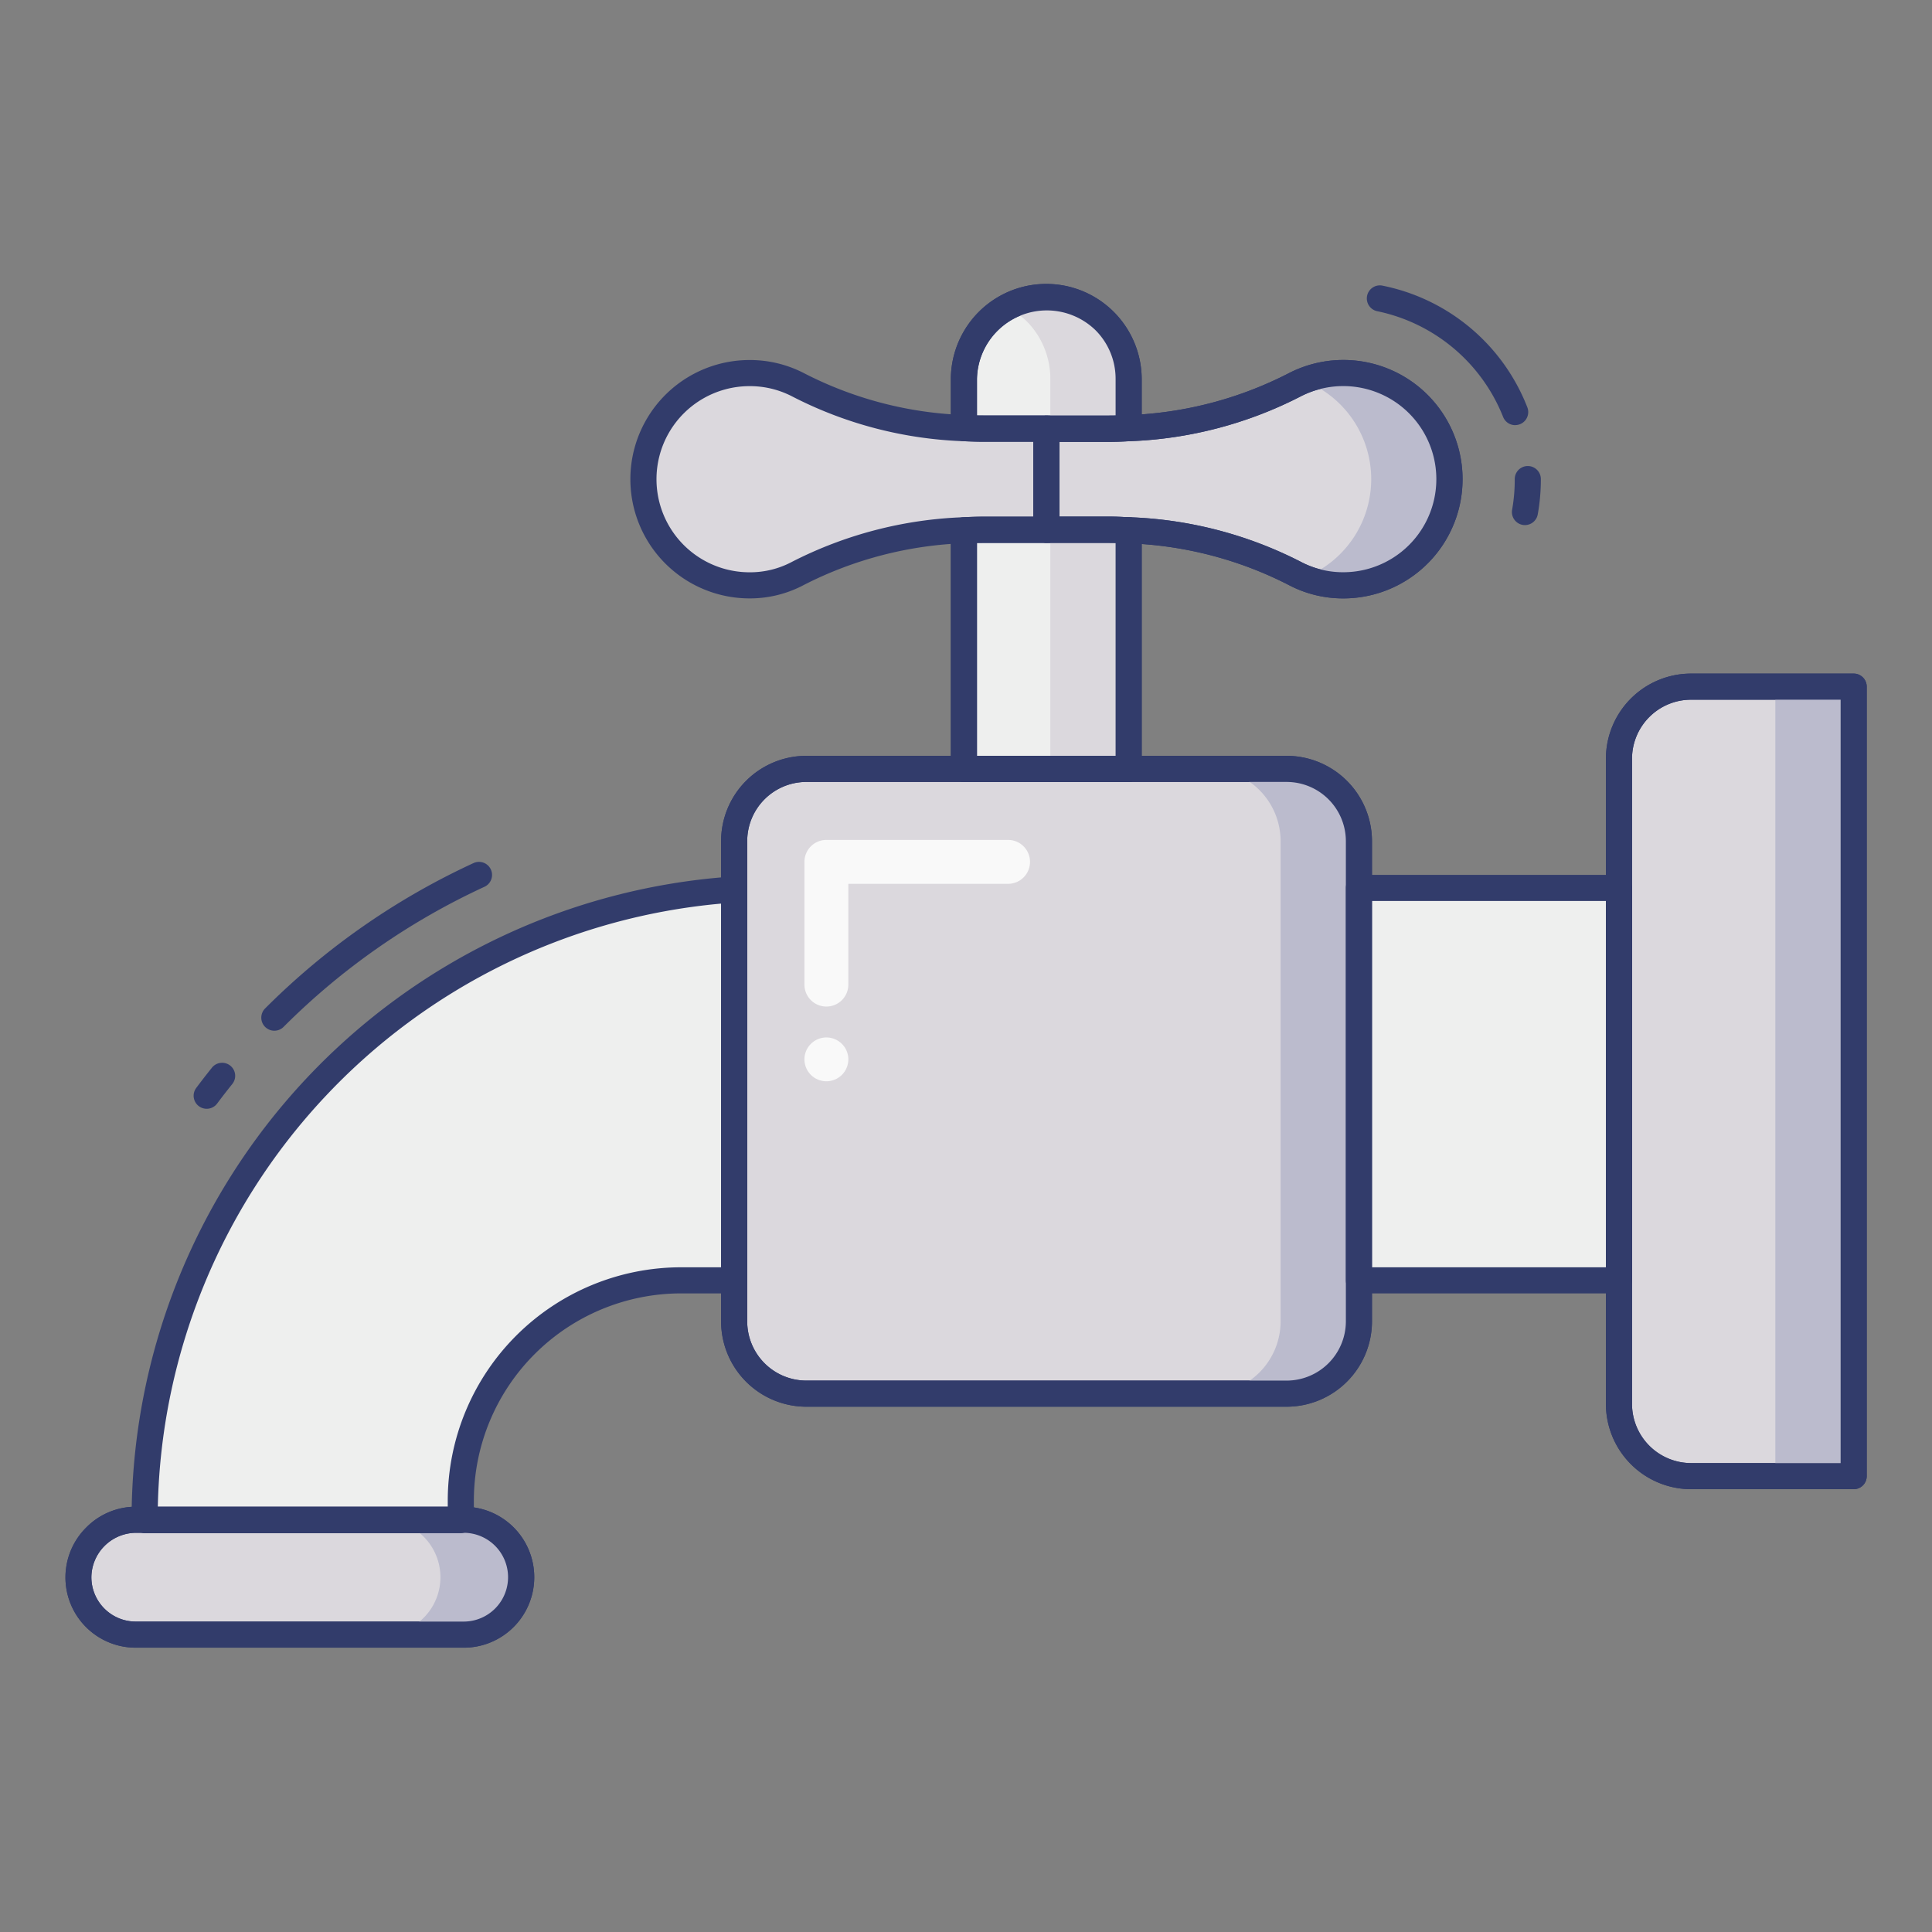 <svg id="line_color" height="512" viewBox="0 0 74 74" width="512" xmlns="http://www.w3.org/2000/svg" data-name="line color"><rect x="0" y="0" width="74" height="74" fill="#808080" stroke="none"/><path d="m52.05 32.22v18.39a2.77 2.77 0 0 1 -2.77 2.77h-18.4a2.768 2.768 0 0 1 -2.76-2.77v-18.39a2.768 2.768 0 0 1 2.76-2.77h18.4a2.77 2.77 0 0 1 2.77 2.77z" fill="#dbd8dd"/><path d="m49.28 53.88h-18.4a3.269 3.269 0 0 1 -3.26-3.27v-18.39a3.268 3.268 0 0 1 3.26-3.27h18.4a3.273 3.273 0 0 1 3.27 3.27v18.39a3.273 3.273 0 0 1 -3.27 3.27zm-18.4-23.93a2.267 2.267 0 0 0 -2.26 2.27v18.39a2.268 2.268 0 0 0 2.26 2.27h18.4a2.272 2.272 0 0 0 2.27-2.27v-18.39a2.272 2.272 0 0 0 -2.27-2.27z" fill="#323c6b"/><path d="m49.28 29.45h-3a2.77 2.77 0 0 1 2.77 2.77v18.39a2.77 2.77 0 0 1 -2.77 2.77h3a2.77 2.77 0 0 0 2.77-2.77v-18.39a2.77 2.77 0 0 0 -2.77-2.77z" fill="#bbbbcd"/><path d="m71 26.3v30.24h-6.23a2.768 2.768 0 0 1 -2.76-2.77v-24.71a2.759 2.759 0 0 1 2.76-2.76z" fill="#dbd8dd"/><path d="m71 57.04h-6.23a3.269 3.269 0 0 1 -3.26-3.27v-24.71a3.264 3.264 0 0 1 3.26-3.26h6.23a.5.5 0 0 1 .5.5v30.24a.5.5 0 0 1 -.5.5zm-6.23-30.24a2.263 2.263 0 0 0 -2.26 2.26v24.71a2.268 2.268 0 0 0 2.26 2.27h5.73v-29.24z" fill="#323c6b"/><path d="m68 26.3h3v30.24h-3z" fill="#bbbbcd"/><path d="m10.509 39.479a.5.5 0 0 1 -.354-.854 27.619 27.619 0 0 1 7.982-5.567.5.5 0 0 1 .419.908 26.618 26.618 0 0 0 -7.694 5.366.5.5 0 0 1 -.353.147z" fill="#323c6b"/><path d="m7.917 42.469a.5.5 0 0 1 -.4-.8q.288-.385.59-.761a.5.5 0 1 1 .779.626c-.193.241-.383.485-.567.732a.5.5 0 0 1 -.402.203z" fill="#323c6b"/><path d="m28.12 34.07v14.97h-2.03a8.427 8.427 0 0 0 -8.44 8.43v.74h-12.11a24.2 24.2 0 0 1 22.58-24.14z" fill="#eeefee"/><path d="m17.65 58.71h-12.11a.5.5 0 0 1 -.5-.5 24.7 24.7 0 0 1 23.047-24.639.5.5 0 0 1 .533.5v14.969a.5.5 0 0 1 -.5.5h-2.03a7.944 7.944 0 0 0 -7.94 7.93v.74a.5.5 0 0 1 -.5.5zm-11.6-1h11.1v-.24a8.945 8.945 0 0 1 8.94-8.93h1.53v-13.93a23.7 23.7 0 0 0 -21.575 23.1z" fill="#323c6b"/><path d="m52.05 34.01h9.96v15.03h-9.96z" fill="#eeefee"/><path d="m62.01 49.54h-9.96a.5.5 0 0 1 -.5-.5v-15.03a.5.5 0 0 1 .5-.5h9.96a.5.5 0 0 1 .5.5v15.03a.5.5 0 0 1 -.5.5zm-9.46-1h8.96v-14.03h-8.96z" fill="#323c6b"/><path d="m43.23 20.31v9.14h-6.31v-9.14c.25-.01.5-.02.76-.02h4.8c.25 0 .5.01.75.02z" fill="#eeefee"/><path d="m43.23 29.95h-6.31a.5.5 0 0 1 -.5-.5v-9.14a.5.5 0 0 1 .479-.5c.257-.011.514-.021.781-.021h4.8c.257 0 .514.01.771.021a.5.5 0 0 1 .479.5v9.14a.5.5 0 0 1 -.5.5zm-5.81-1h5.31v-8.157h-.25-4.8-.26z" fill="#323c6b"/><path d="m42.48 20.29h-3c.25 0 .5.01.75.02v9.14h3v-9.14c-.25-.01-.5-.02-.75-.02z" fill="#dbd8dd"/><path d="m43.23 14.53v1.87c-.25.01-.5.02-.75.02h-4.8c-.26 0-.51-.01-.76-.02v-1.87a3.155 3.155 0 1 1 6.31 0z" fill="#eeefee"/><path d="m42.48 16.92h-4.8c-.267 0-.524-.01-.781-.021a.5.5 0 0 1 -.479-.5v-1.869a3.655 3.655 0 1 1 7.31 0v1.87a.5.5 0 0 1 -.479.5c-.257.01-.514.02-.771.02zm-5.06-1.003h.26 4.8.25v-1.387a2.63 2.63 0 0 0 -.764-1.877 2.675 2.675 0 0 0 -4.546 1.877z" fill="#323c6b"/><path d="m42.32 12.3a3.154 3.154 0 0 0 -3.732-.522 3.169 3.169 0 0 1 .732.522 3.135 3.135 0 0 1 .91 2.23v1.87c-.25.01-.5.02-.75.02h3c.25 0 .5-.01.75-.02v-1.87a3.135 3.135 0 0 0 -.91-2.23z" fill="#dbd8dd"/><path d="m58.408 20.112a.516.516 0 0 1 -.09-.008.5.5 0 0 1 -.4-.582 6.563 6.563 0 0 0 .1-1.172.5.5 0 0 1 1 0 7.609 7.609 0 0 1 -.118 1.35.5.5 0 0 1 -.492.412z" fill="#323c6b"/><path d="m58.037 16.285a.5.5 0 0 1 -.465-.317 6.639 6.639 0 0 0 -4.8-4.044.5.5 0 1 1 .2-.979 7.546 7.546 0 0 1 5.528 4.655.5.5 0 0 1 -.465.683z" fill="#323c6b"/><path d="m55.52 18.35a4.074 4.074 0 0 1 -4.07 4.07 3.941 3.941 0 0 1 -1.86-.46 14.978 14.978 0 0 0 -6.36-1.65c-.25-.01-.5-.02-.75-.02h-2.4v-3.87h2.4c.25 0 .5-.01.75-.02a14.989 14.989 0 0 0 6.36-1.66 4.07 4.07 0 0 1 5.93 3.61z" fill="#dbd8dd"/><path d="m51.45 22.92a4.457 4.457 0 0 1 -2.1-.519 14.552 14.552 0 0 0 -6.145-1.591c-.243-.01-.486-.02-.729-.02h-2.4a.5.5 0 0 1 -.5-.5v-3.87a.5.5 0 0 1 .5-.5h2.4c.243 0 .486-.01.729-.02a14.562 14.562 0 0 0 6.148-1.6 4.566 4.566 0 1 1 2.097 8.62zm-10.87-3.13h1.9c.257 0 .514.01.771.021a15.557 15.557 0 0 1 6.572 1.707 3.459 3.459 0 0 0 1.628.4 3.565 3.565 0 1 0 -1.63-6.736 15.559 15.559 0 0 1 -6.571 1.718c-.257.011-.514.021-.771.021h-1.9z" fill="#323c6b"/><path d="m51.45 14.29a4.063 4.063 0 0 0 -1.5.292 4.052 4.052 0 0 1 0 7.543 3.969 3.969 0 0 0 1.5.295 4.065 4.065 0 1 0 0-8.13z" fill="#bbbbcd"/><path d="m40.08 16.42v3.87h-2.4c-.26 0-.51.01-.76.02a15.229 15.229 0 0 0 -6.35 1.65 3.912 3.912 0 0 1 -1.86.46 4.065 4.065 0 1 1 0-8.13 4.024 4.024 0 0 1 1.86.45 15.092 15.092 0 0 0 6.35 1.66c.25.01.5.02.76.02z" fill="#dbd8dd"/><g fill="#323c6b"><path d="m28.71 22.92a4.565 4.565 0 1 1 0-9.13 4.5 4.5 0 0 1 2.09.506 14.506 14.506 0 0 0 6.143 1.6c.241.01.484.02.738.02h2.4a.5.5 0 0 1 .5.5v3.87a.5.5 0 0 1 -.5.5h-2.4c-.253 0-.5.01-.74.02a14.637 14.637 0 0 0 -6.141 1.594 4.388 4.388 0 0 1 -2.09.52zm0-8.13a3.565 3.565 0 1 0 0 7.13 3.4 3.4 0 0 0 1.624-.4 15.633 15.633 0 0 1 6.566-1.709c.259-.011.516-.021.783-.021h1.9v-2.87h-1.9c-.267 0-.524-.01-.781-.021a15.5 15.5 0 0 1 -6.562-1.716 3.506 3.506 0 0 0 -1.63-.393z"/><path d="m51.45 22.92a4.457 4.457 0 0 1 -2.1-.519 14.552 14.552 0 0 0 -6.145-1.591c-.243-.01-.486-.02-.729-.02h-2.4a.5.5 0 0 1 -.5-.5v-3.87a.5.5 0 0 1 .5-.5h2.4c.243 0 .486-.01.729-.02a14.562 14.562 0 0 0 6.148-1.6 4.566 4.566 0 1 1 2.097 8.62zm-10.87-3.13h1.9c.257 0 .514.01.771.021a15.557 15.557 0 0 1 6.572 1.707 3.459 3.459 0 0 0 1.628.4 3.565 3.565 0 1 0 -1.63-6.736 15.559 15.559 0 0 1 -6.571 1.718c-.257.011-.514.021-.771.021h-1.9z"/><path d="m71 57.04h-6.23a3.269 3.269 0 0 1 -3.26-3.27v-24.71a3.264 3.264 0 0 1 3.26-3.26h6.23a.5.5 0 0 1 .5.5v30.24a.5.5 0 0 1 -.5.5zm-6.23-30.24a2.263 2.263 0 0 0 -2.26 2.26v24.71a2.268 2.268 0 0 0 2.26 2.27h5.73v-29.24z"/><path d="m49.28 53.88h-18.4a3.269 3.269 0 0 1 -3.26-3.27v-18.39a3.268 3.268 0 0 1 3.26-3.27h18.4a3.273 3.273 0 0 1 3.27 3.27v18.39a3.273 3.273 0 0 1 -3.27 3.27zm-18.4-23.93a2.267 2.267 0 0 0 -2.26 2.27v18.39a2.268 2.268 0 0 0 2.26 2.27h18.4a2.272 2.272 0 0 0 2.27-2.27v-18.39a2.272 2.272 0 0 0 -2.27-2.27z"/><path d="m43.23 29.95h-6.31a.5.5 0 0 1 -.5-.5v-9.14a.5.5 0 0 1 .479-.5c.257-.011.514-.021.781-.021h4.8c.257 0 .514.01.771.021a.5.5 0 0 1 .479.5v9.14a.5.5 0 0 1 -.5.5zm-5.81-1h5.31v-8.157h-.25-4.8-.26z"/><path d="m42.48 16.92h-4.8c-.267 0-.524-.01-.781-.021a.5.5 0 0 1 -.479-.5v-1.869a3.655 3.655 0 1 1 7.31 0v1.87a.5.5 0 0 1 -.479.5c-.257.01-.514.02-.771.02zm-5.06-1.003h.26 4.8.25v-1.387a2.63 2.63 0 0 0 -.764-1.877 2.675 2.675 0 0 0 -4.546 1.877z"/></g><path d="m19.96 60.41a2.194 2.194 0 0 1 -2.2 2.2h-12.56a2.2 2.2 0 0 1 -2.2-2.2 2.22 2.22 0 0 1 2.2-2.2h.34v.01h12.11v-.01h.11a2.2 2.2 0 0 1 2.2 2.2z" fill="#dbd8dd"/><path d="m17.76 63.11h-12.56a2.692 2.692 0 0 1 -1.9-4.6 2.676 2.676 0 0 1 1.9-.8h.34a.5.5 0 0 1 .1.01h11.913a.485.485 0 0 1 .1-.01h.11a2.7 2.7 0 1 1 0 5.4zm-12.56-4.4a1.719 1.719 0 0 0 -1.7 1.7 1.7 1.7 0 0 0 1.7 1.7h12.56a1.7 1.7 0 1 0 0-3.4h-.013a.485.485 0 0 1 -.1.01h-12.107a.5.5 0 0 1 -.1-.01z" fill="#323c6b"/><path d="m5.54 58.22v-.01h-.34c-.033 0-.064.008-.1.01z" fill="#bbbbcd"/><path d="m17.76 58.21h-.11v.01h-2.791a2.2 2.2 0 0 1 -.1 4.39h3a2.2 2.2 0 1 0 0-4.4z" fill="#bbbbcd"/><path d="m17.65 58.72h-12.11a.5.5 0 0 1 -.5-.5.508.508 0 0 1 .5-.51h12.11a.5.5 0 0 1 .5.5v.01a.5.5 0 0 1 -.5.5z" fill="#323c6b"/><path d="m17.76 63.11h-12.56a2.692 2.692 0 0 1 -1.9-4.6 2.676 2.676 0 0 1 1.9-.8h.34a.5.5 0 0 1 .1.01h11.913a.485.485 0 0 1 .1-.01h.11a2.7 2.7 0 1 1 0 5.4zm-12.56-4.4a1.719 1.719 0 0 0 -1.7 1.7 1.7 1.7 0 0 0 1.7 1.7h12.56a1.7 1.7 0 1 0 0-3.4h-.013a.485.485 0 0 1 -.1.01h-12.107a.5.5 0 0 1 -.1-.01z" fill="#323c6b"/><path d="m31.653 41.415a.84.84 0 0 1 -.841-.841v-.025a.841.841 0 0 1 1.681 0v.025a.84.84 0 0 1 -.84.841z" fill="#f9f9f9"/><path d="m31.653 38.553a.84.84 0 0 1 -.841-.841v-4.7a.84.84 0 0 1 .841-.841h6.987a.841.841 0 0 1 0 1.681h-6.147v3.858a.84.84 0 0 1 -.84.843z" fill="#f9f9f9"/></svg>